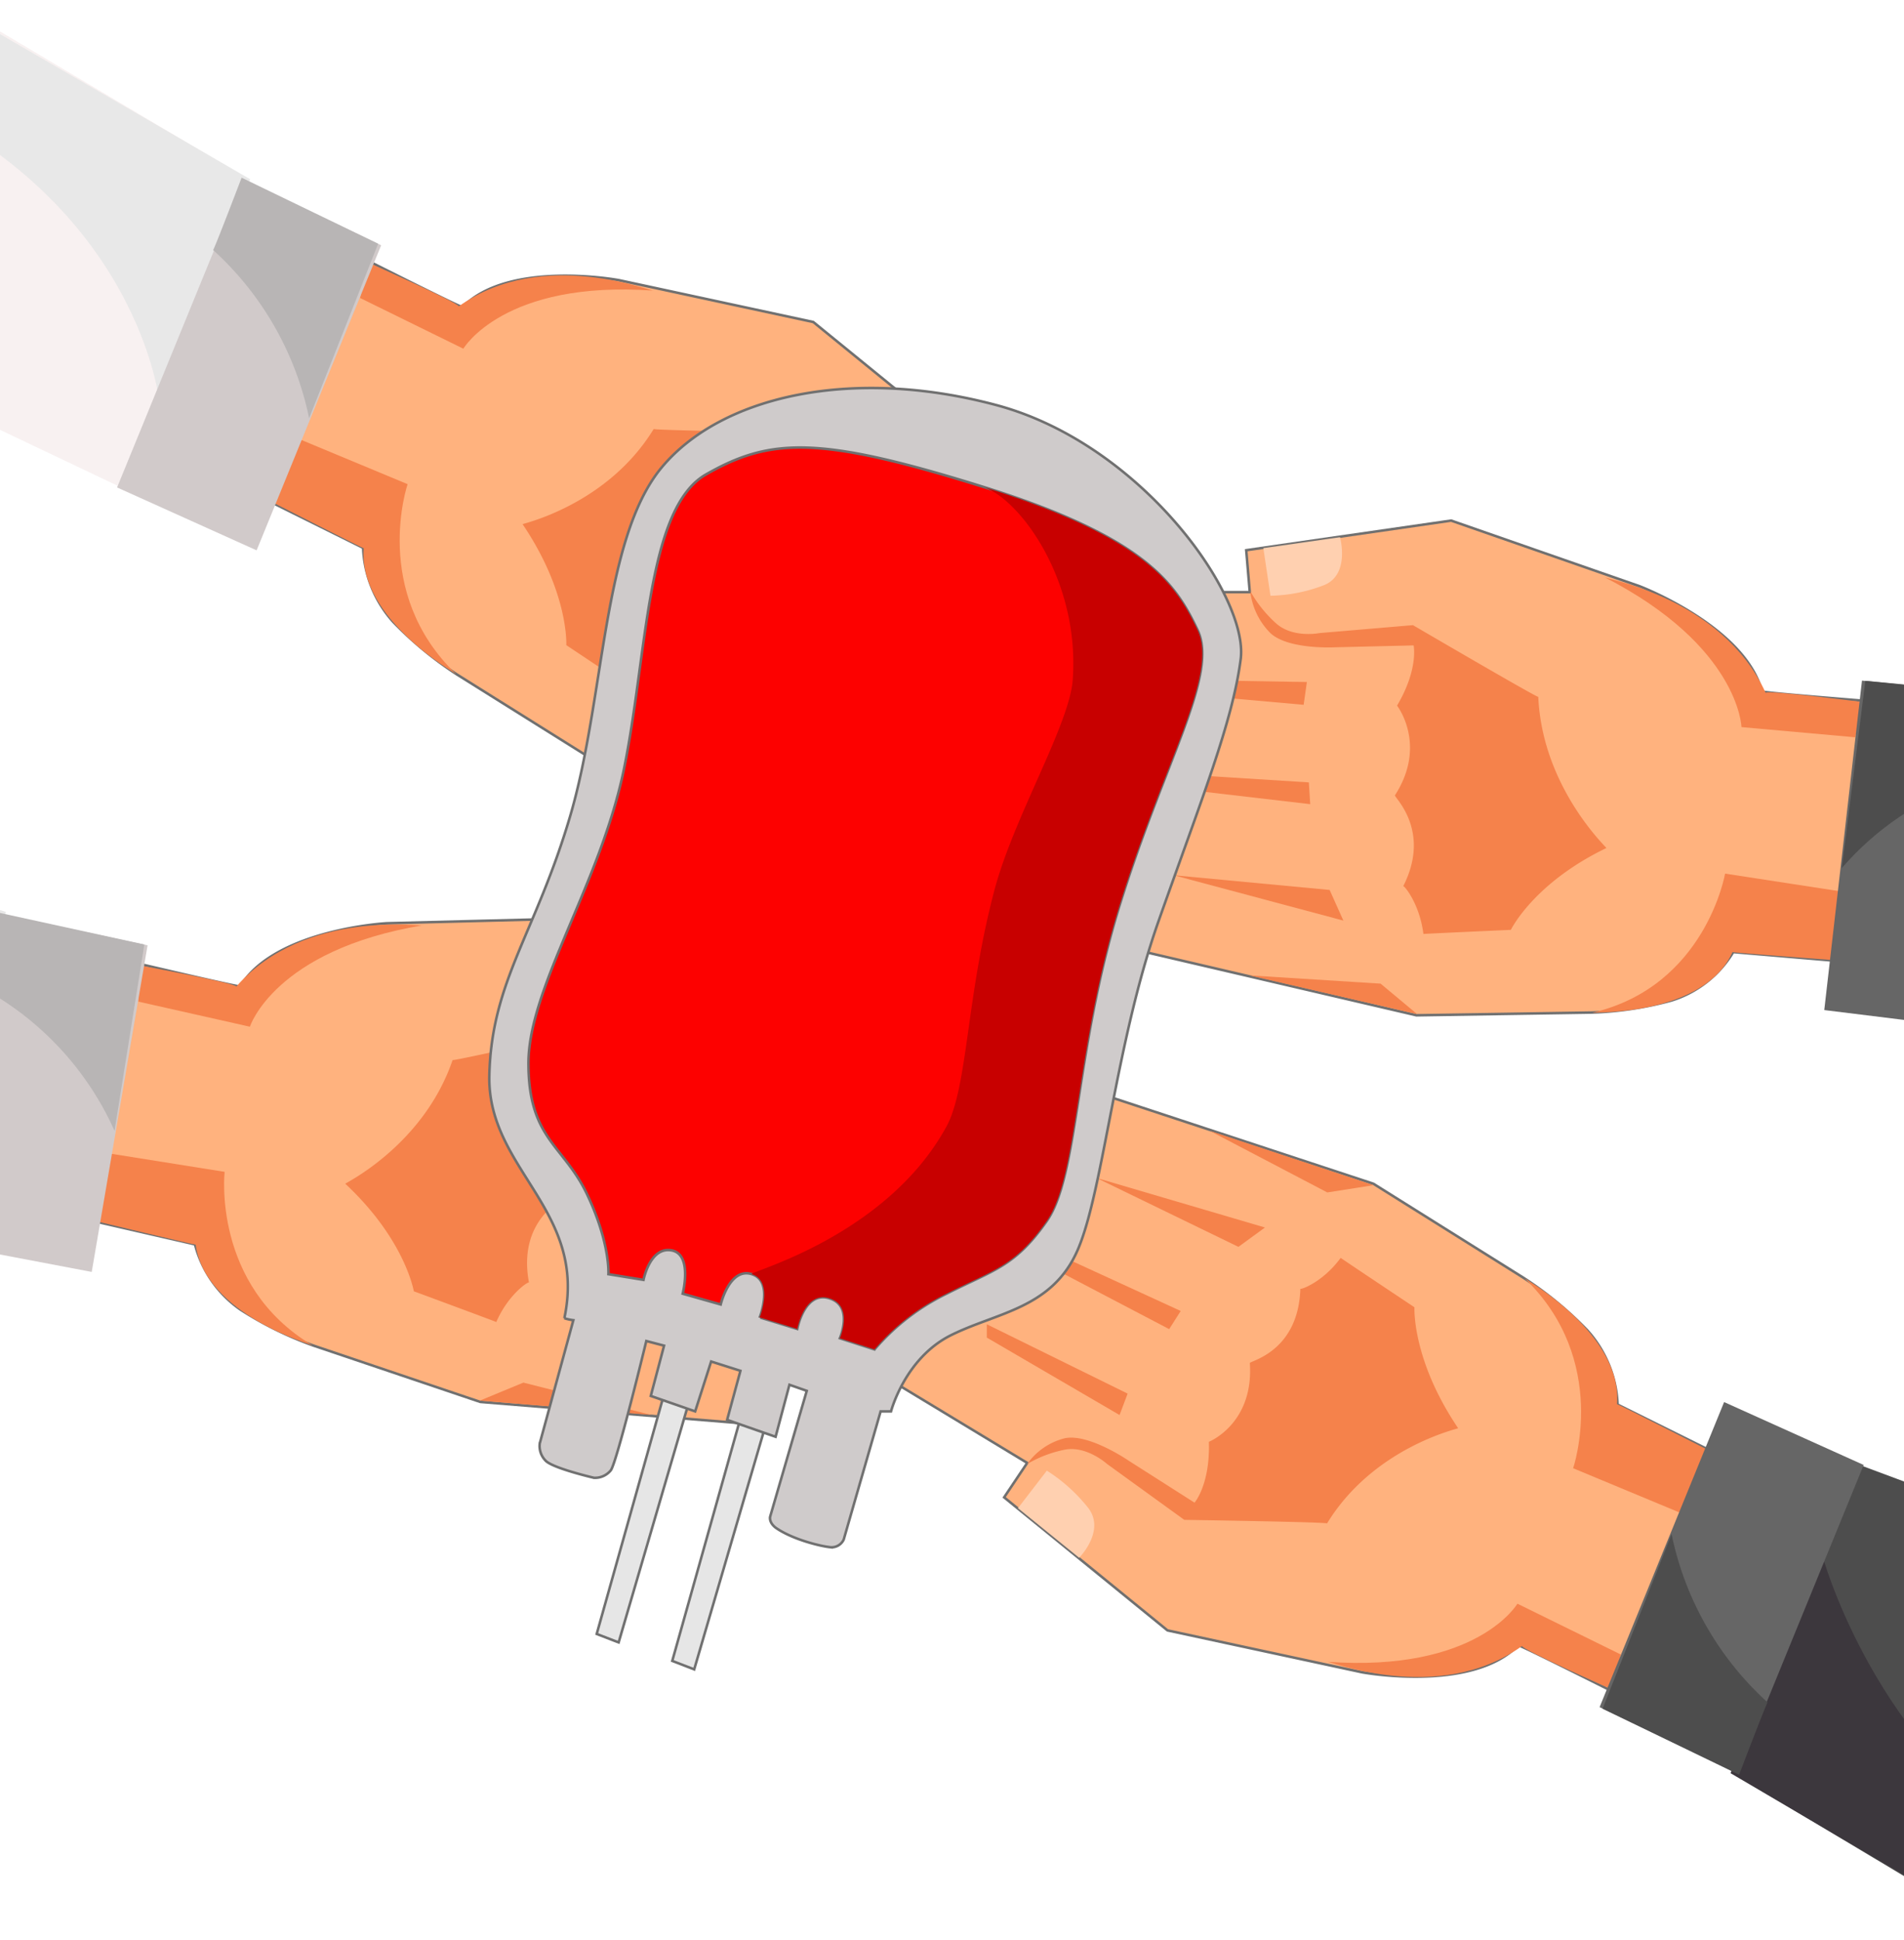 <svg xmlns="http://www.w3.org/2000/svg" xmlns:xlink="http://www.w3.org/1999/xlink" width="375" height="382" viewBox="0 0 375 382"><defs><style>.a{fill:#fff;}.a,.c,.m,.n,.o{stroke:#707070;}.b{clip-path:url(#a);}.c{fill:#ffb27e;}.c,.m,.n,.o{stroke-width:0.5px;}.d{fill:#f5824b;}.e{fill:#ffd0b0;}.f{fill:#4d4d4d;}.g{fill:#3c373d;}.h{fill:#666;}.i{fill:#f8f1f1;}.j{fill:#e8e8e8;}.k{fill:#d1caca;}.l{fill:#b8b5b5;}.m{fill:#e6e6e6;}.m,.n,.o{stroke-linecap:round;}.n{fill:#cfcbcb;}.o{fill:#fd0100;}.p{fill:#c80000;}</style><clipPath id="a"><rect class="a" width="375" height="382" transform="translate(23 35)"/></clipPath></defs><g transform="translate(-62 -54)"><g class="b" transform="translate(39 19)"><path class="c" d="M399.383,321.016,380.4,311.6a23.2,23.2,0,0,0-5.992-14.654,71.5,71.5,0,0,0-12.541-10.321L332.32,268.115,280.038,250.89l-44.064,55.155,28.152,17.041-4.547,6.78,32.173,26.2,38.294,8.246s21.682,4.031,30.775-5.314c.175-.183,18.36,8.979,18.36,8.979Z" transform="translate(-38.812 0.012)"/><path class="d" d="M416.714,337.865l-21.757-9.051s7.274-21.2-9.547-37.4c.227.238,19.322,10.958,18.185,24.774.227,0,17.958,9.052,17.958,9.052Z" transform="translate(-62.124 -4.67)"/><path class="d" d="M396.13,373.856l-20.34-9.994s-7.956,13.578-37.507,11.434c-.227-.477,21.822,8.814,38.416-3.1,0,.715,17.731,8.579,17.731,8.579Z" transform="translate(-53.928 -13.041)"/><path class="d" d="M331.067,286.859c.134.141,14.527,9.729,14.527,9.729s-.538,10.29,8.609,23.821c-.134.141-16.678,3.8-25.826,18.751,0-.282-28.112-.708-28.112-.708l-15.2-10.995s-4.035-3.664-8.34-2.819a23.565,23.565,0,0,0-7.4,2.819,12.89,12.89,0,0,1,7.4-5.074c4.708-.987,12.509,4.369,12.509,4.369l13.047,8.314s3.093-3.524,2.825-11.981c0,0,8.877-3.524,8.07-15.5-.134-.423,9.55-2.115,9.953-14.659C323.131,293.2,327.57,291.652,331.067,286.859Z" transform="translate(-44.015 -4.144)"/><path class="d" d="M318.677,278.824l-5.229,3.811L285.489,269.06Z" transform="translate(-46.536 -2.087)"/><path class="d" d="M300.528,297.255l-2.273,3.573-22.731-11.91,1.137-2.621Z" transform="translate(-44.982 -4.079)"/><path class="d" d="M287.635,315.3l-1.591,4.215L259.9,304.269v-2.621Z" transform="translate(-42.544 -5.852)"/><path class="e" d="M272.858,334.238l-5.683,7.384,12.047,9.767s5.229-5.24,1.819-9.767A32.612,32.612,0,0,0,272.858,334.238Z" transform="translate(-43.679 -9.618)"/><path class="d" d="M344.162,269.276l-9.092,1.429-23.186-12.149Z" transform="translate(-50.654 -0.874)"/><path class="f" d="M489.674,427.1l-55.866-33.433,25.118-60.7,30.748,11.455Z" transform="translate(-69.674 -9.472)"/><path class="g" d="M451.484,352.929s9.453,34.993,38.416,54.193c.3.619,0,21.987,0,21.987l-56.442-33.132Z" transform="translate(-69.619 -11.778)"/><path class="h" d="M452.906,331.353l-27.482-12.387L400.9,379.043l27.184,13.01Z" transform="translate(-62.852 -7.853)"/><path class="f" d="M415.188,348.377A61.486,61.486,0,0,0,434.1,381.512c-.3.31-5.614,14.245-5.614,14.245L401.6,382.751Z" transform="translate(-62.962 -11.252)"/><g transform="translate(289.872 54.994) rotate(30)"><g transform="translate(0.983 49.071)"><path class="c" d="M166.3,49.82l-19.019,8.919A21.741,21.741,0,0,1,141.5,73.1a67.871,67.871,0,0,1-12.487,9.942l-29.539,17.68L46.911,116.666,1.227,61.227,29.378,44.965l-4.735-6.8,32.04-25.236,38.59-7.357s21.862-3.535,31.249,5.892c.18.185,18.4-8.5,18.4-8.5Z"/><path class="d" d="M31.679.65,9.841,9.147S17.623,30.256.92,45.921c.225-.23,19.336-10.431,17.912-24.113.23,0,17.994-8.575,17.994-8.575Z" transform="translate(128.325 37.017)"/><path class="d" d="M58.679,8.045,38.293,17.5S29.972,3.915.11,5.421c-.22.467,21.909-8.26,38.938,3.858-.014-.706,17.773-8.113,17.773-8.113Z" transform="translate(88.241 2.061)"/><path class="d" d="M63.515,52.984c.133-.136,14.508-9.316,14.508-9.316s-.748-10.183,8.24-23.37c-.139-.142-16.953-4.106-26.507-19.072.006.279-28.435.116-28.435.116L16.158,11.9s-4.011,3.539-8.384,2.613a25.178,25.178,0,0,1-7.542-2.94,13.78,13.78,0,0,0,7.587,5.17c4.784,1.074,12.572-4.06,12.572-4.06L33.43,4.731s3.2,3.548,3.1,11.9c0,0,9.053,3.668,8.474,15.495-.127.415,9.706,2.289,10.363,14.7C55.358,46.55,59.881,48.174,63.515,52.984Z" transform="translate(29.141 33.183)"/><path class="d" d="M33.662,4.456,28.3.58.269,13.423Z" transform="translate(44.023 87.31)"/><path class="d" d="M25.375,4.051,23,.472.236,11.774l1.2,2.614Z" transform="translate(35.191 71.122)"/><path class="d" d="M28.151,4.742,26.457.543.3,15.071l.052,2.591Z" transform="translate(21.512 54.129)"/><path class="e" d="M6.091,17.073.193,9.655l12-9.405s5.4,5.289,2.034,9.693a30.843,30.843,0,0,1-8.135,7.13Z" transform="translate(27.169 26.468)"/><path class="d" d="M32.694,2.083l-9.23-1.6L.241,12.01Z" transform="translate(66.779 98.369)"/></g><g transform="translate(142.575 2.924)"><path class="f" d="M56.536,1.16.662,33.05,27.284,93.577,58.173,82.888Z" transform="translate(26.399 0.541)"/><path class="g" d="M19.75,75.682s8.873-34.4,37.8-52.775c.287-.606-.436-21.735-.436-21.735L.656,32.756Z" transform="translate(26.107 0.833)"/><path class="h" d="M53.832,61.081,26.266,72.759.258,12.857,27.513.564Z" transform="translate(0.662 33.054)"/><path class="f" d="M14.69,47.121A57.453,57.453,0,0,1,33.172,14.757c-.305-.312-5.964-14.2-5.964-14.2L.258,12.857Z" transform="translate(1.254 32.759)"/></g></g><g transform="translate(238.952 203.592) rotate(180)"><path class="c" d="M163.409,70.126l-18.977-9.42a23.2,23.2,0,0,0-5.992-14.654A71.492,71.492,0,0,0,125.9,35.732L96.346,17.225,44.064,0,0,55.155,28.152,72.2,23.6,78.976l32.173,26.2,38.294,8.246s21.682,4.031,30.775-5.314c.175-.183,18.36,8.979,18.36,8.979Z"/><path class="d" d="M31.3,46.451,9.547,37.4S16.821,16.2,0,0C.227.238,19.322,10.958,18.185,24.774c.227,0,17.958,9.052,17.958,9.052Z" transform="translate(126.124 35.842)"/><path class="d" d="M57.855,9.994,37.51,0S29.554,13.578,0,11.434c-.227-.477,21.822,8.814,38.416-3.1,0,.715,17.731,8.579,17.731,8.579Z" transform="translate(87.185 99.92)"/><path class="d" d="M61.738,0c.134.141,14.527,9.729,14.527,9.729s-.538,10.29,8.609,23.821c-.134.141-16.678,3.8-25.826,18.751,0-.282-28.112-.708-28.112-.708l-15.2-11S11.7,36.932,7.4,37.778A23.565,23.565,0,0,0,0,40.6,12.891,12.891,0,0,1,7.4,35.52c4.708-.987,12.509,4.369,12.509,4.369L32.954,48.2s3.093-3.524,2.825-11.981c0,0,8.877-3.524,8.07-15.5C43.715,20.295,53.4,18.6,53.8,6.059,53.8,6.343,58.241,4.792,61.738,0Z" transform="translate(28.152 31.813)"/><path class="d" d="M33.188,9.767l-5.229,3.811L0,0Z" transform="translate(41.791 16.071)"/><path class="d" d="M25,10.958l-2.273,3.573L0,2.621,1.137,0Z" transform="translate(33.38 31.316)"/><path class="d" d="M27.732,13.651l-1.591,4.215L0,2.621V0Z" transform="translate(20.196 44.893)"/><path class="e" d="M5.683,0,0,7.384l12.047,9.767s5.229-5.24,1.819-9.767A32.612,32.612,0,0,0,5.683,0Z" transform="translate(26.334 73.717)"/><path class="d" d="M32.279,10.72l-9.092,1.429L0,0Z" transform="translate(64.068 6.78)"/><g transform="translate(140.883 60.21)"><path class="i" d="M78.3,107.235,0,60.7,25.118,0,78.3,25.291Z" transform="translate(26.09 12.387)"/><path class="j" d="M18.026,0S22.9,41.942,75.411,61.952c.3.619,1.137,25.488,1.137,25.488L0,43.045Z" transform="translate(25.794 30.038)"/><path class="k" d="M52.009,12.387,24.527,0,0,60.077,27.187,73.083Z"/><path class="l" d="M13.593,0A61.486,61.486,0,0,0,32.506,33.135c-.3.31-5.614,14.245-5.614,14.245L0,34.374Z" transform="translate(0.591 26.013)"/></g></g><g transform="translate(215.162 305.158) rotate(167)"><g transform="translate(0 0)"><path class="c" d="M163.1,68.247l-18.929-9.2a22.612,22.612,0,0,0-5.86-14.557,69.472,69.472,0,0,0-12.469-10.164L96.407,16.173,44.17-.463-.553,55.027,27.5,71.733,22.87,78.545l31.989,25.8,38.3,7.824s21.695,3.794,30.9-5.625c.177-.184,18.315,8.765,18.315,8.765Z"/><path class="d" d="M30.914,46.014,9.2,37.212S16.7,15.984,0,0C.225.235,19.259,10.729,17.981,24.525c.228,0,17.911,8.842,17.911,8.842Z" transform="translate(126.071 34.434)"/><path class="d" d="M57.895,9.363,37.6-.394S29.49,13.236-.113,11.408c-.223-.473,21.787,8.564,38.541-3.492-.007.713,17.688,8.373,17.688,8.373Z" transform="translate(86.395 98.773)"/><path class="d" d="M61.888-.649c.133.139,14.465,9.554,14.465,9.554s-.642,10.272,8.391,23.676c-.136.142-16.757,3.97-26.077,18.979,0-.281-28.173-.411-28.173-.411L15.368,40.337s-4.008-3.613-8.332-2.725A24.177,24.177,0,0,0-.407,40.5,13.284,13.284,0,0,1,7.059,35.36c4.729-1.034,12.5,4.228,12.5,4.228l13,8.158S35.687,44.2,35.5,35.762c0,0,8.934-3.609,8.245-15.553-.13-.42,9.594-2.21,10.124-14.73C53.869,5.763,58.334,4.169,61.888-.649Z" transform="translate(27.901 31.444)"/><path class="d" d="M33.17,9.4l-5.279,3.857L0,0Z" transform="translate(41.731 15.594)"/><path class="d" d="M24.955,10.669l-2.314,3.589L-.026,2.615,1.14-.012Z" transform="translate(33.147 30.893)"/><path class="d" d="M27.663,13.328,26.025,17.55-.026,2.615,0,0Z" transform="translate(19.795 44.577)"/><path class="e" d="M5.7-.06-.074,7.367,11.9,16.985S17.2,11.7,13.826,7.222A31.661,31.661,0,0,0,5.7-.06Z" transform="translate(25.658 73.27)"/><path class="d" d="M32.25,10.356l-9.129,1.522L0,0Z" transform="translate(64.155 6.091)"/></g><g transform="translate(140.621 58.591)"><path class="i" d="M55.058,93.327-.609,60.556,25.179-.264,55.887,10.845Z" transform="translate(26.029 12.084)"/><path class="j" d="M18.07-.189s9.125,34.812,37.966,53.664c.29.615-.22,21.936-.22,21.936L-.432,42.945Z" transform="translate(25.556 29.697)"/><path class="k" d="M52.011,11.812,24.587-.258-.6,59.938,26.52,72.628Z" transform="translate(0 0)"/><path class="l" d="M13.626-.143a59.721,59.721,0,0,0,18.626,32.86c-.3.312-5.771,14.271-5.771,14.271L-.345,34.294Z" transform="translate(0.331 25.946)"/></g></g><path class="m" d="M182.053,317.539l-13.184,46.93,4.319,1.667,13.866-47.407Z" transform="translate(-28.344 -7.689)"/><path class="m" d="M182.053,317.539l-13.184,46.93,4.319,1.667,13.866-47.407Z" transform="translate(-13.463 -2.382)"/><path class="n" d="M190.643,296.381l9.547,3.335,2.728-10.243,3.41,1.191-7.21,24.777s-.318,1.084,1.073,2.169c3.184,2.252,8.57,3.6,10.627,3.837a2.641,2.641,0,0,0,2.785-1.482l7.274-25.25h2.046s2.728-10.482,11.82-15.008,20-5.24,25-16.913,7.394-40.6,15.885-64.668,14.575-39.192,16.166-51.579-19.549-42.4-48.192-50.024-54.328-1.667-65.921,12.387-11.141,45.5-17.958,68.6-15.457,32.4-15.912,50.977,19.322,26.445,14.775,47.88a9.358,9.358,0,0,0,1.772.39l-6.616,24.255a4.1,4.1,0,0,0,1.224,3.481c1.574,1.466,9.443,3.3,9.443,3.3a4.008,4.008,0,0,0,3.322-1.466c1.224-1.65,6.994-25.472,6.994-25.472l3.5.916-2.619,9.9,8.743,3.043,3.147-9.822,5.77,1.833Z" transform="translate(-24.434 18.234)"/><path class="o" d="M175.6,270.348s1.266-6.556,5.5-5.815,2.214,8.538,2.214,8.538l7.488,2.123s1.743-7.353,6.122-5.972,1.554,8.538,1.554,8.538c0-.05,7.4,2.25,7.4,2.25s1.4-7.513,6.295-6.047,2.1,7.88,2.1,7.88l6.82,2.2a43.979,43.979,0,0,1,14.163-10.967c9.442-4.787,13.464-5.339,19.759-14.318s5.486-33.494,14.318-62.077,19.592-45.491,15.367-54.347-9.988-18.115-42.257-28.181-41.873-9.662-54.551-2.415c-11.693,6.684-11.525,35.427-16.135,57.971s-18.821,43.073-18.821,57.971,6.915,16.1,11.525,25.765,4.226,15.781,4.226,15.781Z" transform="translate(-25.858 16.703)"/><path class="p" d="M205.054,270.23c4.38,1.382,1.554,8.538,1.554,8.538,0-.049,7.4,2.25,7.4,2.25s1.4-7.513,6.295-6.047,2.1,7.88,2.1,7.88l6.82,2.2a43.979,43.979,0,0,1,14.163-10.967c9.442-4.787,13.464-5.339,19.759-14.318s5.486-33.494,14.318-62.077,19.592-45.491,15.367-54.347-9.988-18.116-42.257-28.181c7.265,2.379,19.208,18.519,17.672,38.245-.817,8.954-11.563,26.8-15.367,41.063-5.607,21.029-5.259,38.948-9.491,46.7C231.438,263.047,203.972,269.887,205.054,270.23Z" transform="translate(-33.984 15.694)"/></g></g></svg>